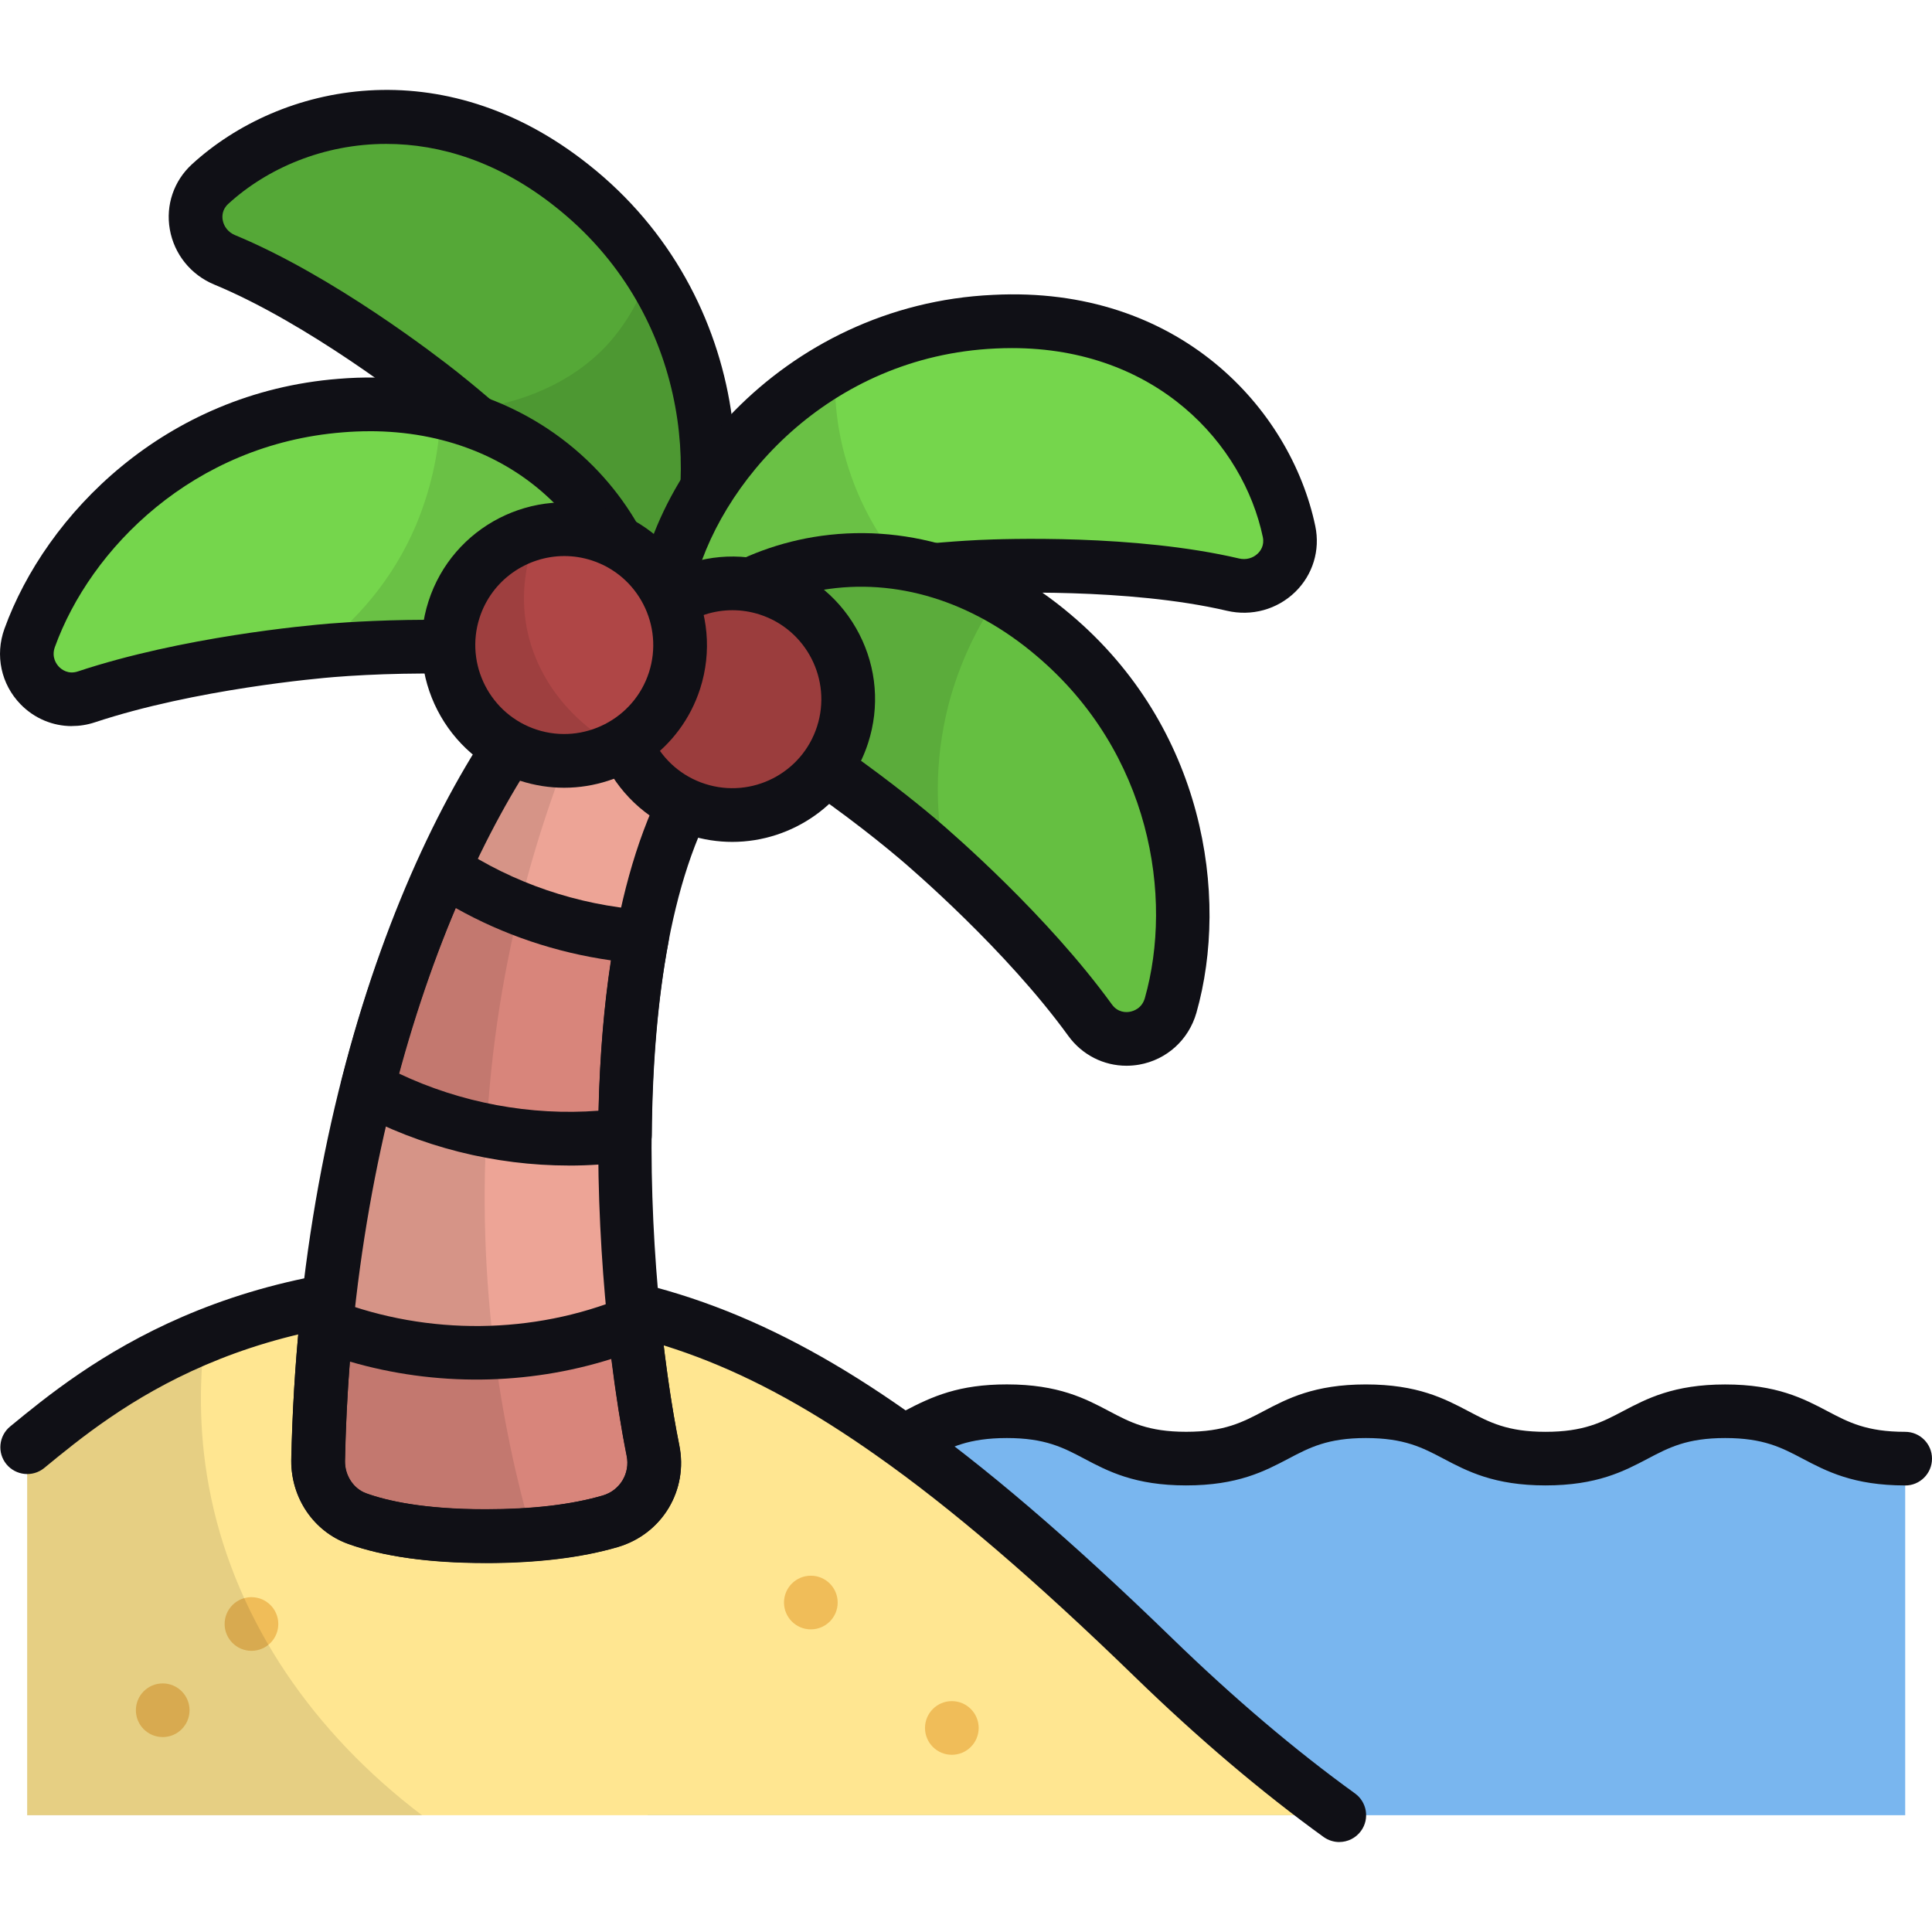 <svg id="Beach" enable-background="new 0 0 64 64" viewBox="0 0 64 64" xmlns="http://www.w3.org/2000/svg"><g><g><path d="m63.112 48.319v11.812h-41.66v-13.383c2.976 0 2.976 1.571 5.94 1.571 1.555 0 2.293-.425 3.076-.839.716-.378 1.454-.732 2.886-.732 2.976 0 2.976 1.571 5.94 1.571 2.976 0 2.976-1.571 5.951-1.571 2.987 0 2.987 1.571 5.951 1.571 2.976 0 2.976-1.571 5.951-1.571 2.976 0 2.976 1.571 5.963 1.571z" fill="#79b6ef"/><path d="m63.111 49.207c-1.714 0-2.609-.472-3.401-.889-.694-.365-1.293-.681-2.561-.681s-1.866.316-2.561.682c-.788.415-1.682.887-3.391.887-1.7 0-2.592-.47-3.379-.885-.696-.366-1.297-.684-2.573-.684-1.267 0-1.866.316-2.561.682-.788.415-1.682.887-3.391.887-1.701 0-2.592-.47-3.379-.887-.693-.366-1.292-.682-2.561-.682-1.278 0-1.885.319-2.473.628-.874.465-1.771.941-3.491.941-1.701 0-2.593-.47-3.379-.887-.693-.366-1.292-.682-2.561-.682-.491 0-.889-.398-.889-.889s.398-.889.889-.889c1.71 0 2.603.472 3.392.889.691.365 1.288.681 2.549.681 1.277 0 1.849-.304 2.573-.689.924-.486 1.804-.88 3.391-.88 1.71 0 2.604.472 3.392.889.691.365 1.286.681 2.547.681 1.267 0 1.866-.316 2.561-.682.788-.415 1.682-.887 3.391-.887 1.715 0 2.611.472 3.403.889.691.365 1.288.681 2.549.681 1.267 0 1.866-.316 2.561-.682.788-.415 1.682-.887 3.391-.887 1.707 0 2.601.47 3.389.885.696.368 1.299.684 2.573.684.491 0 .889.398.889.889-0.0.491-.398.889-.889.889z" fill="#101016"/></g><g><path d="m44.366 60.131h-43.465v-12.19c2.775-2.28 7.333-5.729 16.182-5.15 4.168.272 7.857 1.453 12.449 4.689 2.541 1.784 5.361 4.205 8.682 7.43 1.605 1.559 3.734 3.473 6.152 5.221z" fill="#ffe691"/><g fill="#f0bd59"><circle cx="31.531" cy="57.241" r=".889"/><circle cx="5.39" cy="56.654" r=".889"/><circle cx="26.86" cy="53.086" r=".889"/><circle cx="8.33" cy="53.797" r=".889"/></g><path d="m13.983 60.135h-13.085v-12.196c1.387-1.138 3.253-2.596 5.885-3.68-.196 1.618-.196 3.431.213 5.369.871 4.125 3.396 7.787 6.987 10.507z" opacity=".1"/><path d="m44.366 61.02c-.181 0-.363-.056-.521-.168-2.049-1.481-4.153-3.266-6.252-5.304-3.3-3.205-6.104-5.606-8.572-7.34-4.161-2.932-7.636-4.245-11.996-4.53-8.833-.576-13.209 3.019-15.56 4.951-.38.311-.939.253-1.251-.123-.312-.38-.257-.939.122-1.252 2.36-1.939 7.282-5.976 16.805-5.351 4.652.304 8.511 1.755 12.903 4.849 2.543 1.788 5.418 4.248 8.788 7.521 2.037 1.977 4.073 3.707 6.054 5.137.398.288.488.844.2 1.241-.174.24-.446.368-.721.368z" fill="#101016"/></g><g><path d="m19.217 21.818c-3.632 3.573-8.42 13.116-8.675 26.565-.016.847.499 1.638 1.296 1.926.833.301 2.163.573 4.247.573 1.893 0 3.223-.224 4.137-.492 1.018-.298 1.624-1.311 1.412-2.35-.99-4.854-2.213-18.059 2.273-23.355z" fill="#eda496"/><path d="m12.17 36.028c.693-2.738 1.564-5.156 2.524-7.236 1.956 1.298 4.231 2.062 6.578 2.24-.391 2.08-.551 4.338-.569 6.56-2.933.409-5.938-.16-8.533-1.564z" fill="#d8857b"/><path d="m20.223 50.392c-.907.267-2.24.498-4.142.498-2.08 0-3.413-.284-4.249-.587-.8-.284-1.298-1.067-1.298-1.92.036-1.547.124-3.04.267-4.48 3.271 1.244 6.951 1.227 10.205-.107.178 1.707.409 3.182.622 4.249.213 1.031-.391 2.044-1.405 2.347z" fill="#d8857b"/><path d="m17.628 50.837c-.462.036-.978.053-1.547.053-2.08 0-3.413-.284-4.249-.587-.8-.284-1.298-1.067-1.298-1.92.267-13.458 5.049-22.987 8.676-26.56l.782.48c-1.511 3.129-3.236 7.805-3.769 13.671-.569 6.24.409 11.414 1.405 14.862z" opacity=".1"/><g fill="#101016"><path d="m16.082 51.779c-1.846 0-3.378-.215-4.551-.641-1.125-.398-1.885-1.505-1.885-2.755.036-1.587.128-3.116.271-4.566.027-.276.181-.523.417-.668.235-.148.524-.172.784-.076 3.069 1.172 6.55 1.134 9.551-.097.255-.106.552-.087.793.061.24.142.398.391.427.67.156 1.493.373 2.974.61 4.167.307 1.483-.561 2.934-2.021 3.372-.002.002-.003.002-.005.002-1.206.354-2.683.533-4.392.533zm4.142-1.385h.017zm-8.636-5.29c-.083 1.069-.138 2.174-.164 3.3 0 .477.283.911.705 1.061.68.247 1.911.536 3.953.536 1.537 0 2.846-.155 3.887-.46.569-.17.908-.736.788-1.314-.188-.946-.363-2.057-.507-3.21-2.781.878-5.836.913-8.662.087z"/><path d="m18.846 38.61c-2.452 0-4.916-.618-7.099-1.8-.359-.193-.539-.604-.439-1.0.672-2.651 1.539-5.137 2.579-7.39.109-.236.315-.412.565-.483.248-.069.517-.03.734.115 1.813 1.202 3.941 1.927 6.154 2.094.252.019.484.144.638.345.155.201.215.457.168.706-.348 1.85-.534 4.004-.554 6.404-.003.441-.33.813-.767.873-.655.092-1.317.137-1.979.137zm-5.636-3.05c2.066.979 4.374 1.405 6.616 1.234.043-1.806.181-3.473.411-4.981-1.816-.257-3.564-.846-5.142-1.734-.73 1.707-1.362 3.544-1.885 5.481z"/><path d="m16.085 51.772c-1.866 0-3.397-.21-4.549-.625-1.15-.417-1.906-1.533-1.884-2.78.247-12.945 4.668-22.98 8.941-27.183.291-.286.74-.337 1.087-.125l4.689 2.868c.221.135.372.361.414.617.042.257-.031.518-.2.716-4.075 4.811-3.162 17.306-2.081 22.603.306 1.497-.567 2.951-2.032 3.38-1.195.351-2.671.528-4.386.528zm3.278-28.823c-3.751 4.125-7.707 13.581-7.932 25.451-.009.477.283.92.709 1.075.658.236 1.877.519 3.945.519 1.547 0 2.854-.153 3.886-.455.57-.168.911-.734.791-1.319-.864-4.233-2.26-17.137 1.847-23.284z"/></g></g><g><path d="m21.884 20.998c-1.649-3.312-6.138-7.064-7.287-7.974-.934-.74-4.18-3.183-7.156-4.416-1.028-.426-1.304-1.758-.483-2.509 2.816-2.578 7.696-3.359 11.985.05 5.22 4.123 5.524 11.224 2.94 14.85z" fill="#55a837"/><path d="m21.877 21.005c-1.404-2.844-4.889-5.991-6.578-7.413 1.956-.178 3.662-.924 4.818-2.169.693-.764 1.138-1.618 1.405-2.471 2.649 4.036 2.436 9.156.355 12.054z" opacity=".1"/><path d="m21.885 21.887c-.023 0-.046-.001-.069-.003-.312-.024-.587-.211-.727-.49-1.671-3.356-6.498-7.242-7.043-7.675-.383-.303-3.834-3.002-6.945-4.291-.78-.323-1.332-1.008-1.476-1.832-.141-.8.134-1.606.734-2.155 2.937-2.689 8.301-3.833 13.137.01 5.488 4.335 6.045 11.945 3.112 16.061-.168.235-.438.373-.724.373zm-9.09-17.12c-2.078 0-3.947.808-5.235 1.988-.208.19-.204.417-.183.535.039.222.191.408.405.497 3.264 1.353 6.71 4.019 7.368 4.54.821.651 4.567 3.706 6.708 6.881 1.409-3.376.878-8.931-3.465-12.361-1.861-1.48-3.807-2.08-5.597-2.08z" fill="#101016"/></g><g><path d="m21.884 20.998c3.272-1.727 9.106-2.154 10.571-2.222 1.19-.056 5.252-.145 8.388.59 1.083.254 2.085-.666 1.857-1.755-.782-3.737-4.29-7.219-9.761-6.955-6.645.302-11.036 5.89-11.055 10.342z" fill="#75d64c"/><path d="m30.09 18.961c-2.418.267-5.938.836-8.213 2.045.018-3.147 2.187-6.827 5.796-8.853-.053.978.036 2.133.444 3.378.462 1.44 1.209 2.578 1.973 3.431z" opacity=".1"/><path d="m21.885 21.887c-.16 0-.319-.043-.461-.128-.267-.162-.429-.452-.428-.764.021-5.055 4.914-10.909 11.903-11.227 6.139-.316 9.856 3.762 10.672 7.661.167.797-.082 1.61-.663 2.178-.599.584-1.448.817-2.267.625-3.28-.767-7.655-.59-8.143-.568-.694.032-6.878.368-10.198 2.121-.13.069-.273.102-.415.102zm11.634-10.356c-.177 0-.356.004-.536.013-5.533.252-9.207 4.455-10.032 8.019 3.718-1.367 8.82-1.645 9.465-1.675.835-.039 5.188-.194 8.632.613.227.053.458-.009.62-.167.087-.084.222-.267.165-.542-.644-3.069-3.509-6.261-8.313-6.261z" fill="#101016"/></g><g><path d="m21.423 22.43c-3.128-1.319-8.957-1.004-10.424-.887-1.148.092-4.976.494-8.138 1.542-1.199.397-2.308-.765-1.879-1.953 1.329-3.678 5.078-7.284 10.299-7.696 6.656-.544 10.545 4.517 10.141 8.994z" fill="#75d64c"/><path d="m21.415 22.428c-3.111-1.316-8.942-.996-10.418-.889-.142 0-.32.018-.551.053 1.333-.996 2.56-2.365 3.342-4.213.551-1.333.782-2.613.8-3.716 4.605 1.031 7.165 5.085 6.827 8.765z" opacity=".1"/><path d="m2.382 24.053c-.63 0-1.241-.251-1.699-.721-.648-.665-.853-1.624-.536-2.502 1.372-3.795 5.325-7.827 11.065-8.281 3.315-.274 6.318.756 8.439 2.893 1.892 1.907 2.885 4.549 2.659 7.067-.025.282-.184.536-.428.682-.243.146-.542.166-.803.057-2.55-1.076-7.492-1.023-10.008-.82-.461.037-4.601.396-7.929 1.5-.251.083-.507.123-.76.123zm9.861-9.768c-.293 0-.589.012-.889.037-4.953.391-8.358 3.853-9.536 7.112-.122.339.056.573.138.657.08.082.3.26.626.15 3.451-1.145 7.557-1.521 8.345-1.585 1.073-.085 6.083-.417 9.609.537-.151-1.634-.913-3.254-2.148-4.498-1.556-1.57-3.714-2.411-6.145-2.411z" fill="#101016"/></g><g><path d="m21.423 22.43c3.31.754 7.86 4.412 8.982 5.364.878.745 3.752 3.305 5.708 6.002.741 1.022 2.321.726 2.666-.489 1.067-3.762.128-8.879-3.872-12.261-5.087-4.327-11.199-2.487-13.484 1.384z" fill="#65bf41"/><path d="m31.424 23.334c-.498 1.938-.427 3.733-.089 5.28-.391-.355-.711-.64-.924-.818-1.12-.96-5.671-4.605-8.996-5.369 2.027-3.413 7.004-5.245 11.645-2.667-.658.96-1.262 2.151-1.636 3.573z" opacity=".1"/><path d="m37.315 35.304c-.755 0-1.467-.358-1.924-.986-2.063-2.848-5.21-5.548-5.562-5.846-1.923-1.632-5.897-4.558-8.604-5.175-.276-.062-.506-.254-.618-.515-.113-.26-.094-.559.05-.804 1.285-2.176 3.633-3.741 6.28-4.186 2.973-.496 6.004.417 8.545 2.576 4.396 3.717 5.252 9.299 4.151 13.181-.257.898-.983 1.557-1.898 1.719-.142.024-.283.036-.422.036zm-14.451-13.359c3.534 1.334 7.612 4.743 8.116 5.17.601.51 3.71 3.204 5.853 6.158.2.277.479.265.594.243.116-.021.399-.106.498-.454.944-3.333.201-8.131-3.592-11.339-2.134-1.815-4.653-2.591-7.099-2.179-1.729.29-3.293 1.161-4.369 2.4z" fill="#101016"/></g><g><path d="m27.912 24.338c-.65 2.017-2.811 3.125-4.829 2.476-2.017-.65-3.125-2.811-2.476-4.828.65-2.017 2.811-3.125 4.829-2.476 2.017.65 3.125 2.811 2.476 4.828z" fill="#9b3d3d"/><path d="m24.257 27.889c-.479 0-.966-.074-1.446-.228-2.48-.799-3.847-3.466-3.05-5.947.799-2.48 3.469-3.85 5.948-3.05 1.201.387 2.18 1.219 2.756 2.342.576 1.123.68 2.404.293 3.605-.645 2.001-2.505 3.278-4.502 3.278zm.006-7.675c-1.247 0-2.407.797-2.809 2.044-.498 1.547.355 3.212 1.902 3.709 1.55.5 3.212-.354 3.71-1.902.498-1.547-.355-3.211-1.902-3.709-.299-.096-.602-.142-.901-.142zm3.649 4.124h.017z" fill="#101016"/></g><g><circle cx="18.692" cy="21.369" fill="#af4646" r="3.837"/><path d="m20.472 24.756c-.871.462-1.938.587-2.951.267-2.027-.658-3.129-2.809-2.489-4.836.427-1.316 1.511-2.258 2.773-2.542-.302.711-.569 1.76-.391 2.951.267 1.742 1.404 3.253 3.058 4.16z" opacity=".1"/><path d="m18.688 26.095c-.478 0-.964-.073-1.444-.227-2.48-.799-3.848-3.468-3.05-5.948.799-2.481 3.466-3.85 5.948-3.05 2.48.799 3.847 3.468 3.05 5.948-.645 2-2.506 3.277-4.503 3.277zm.007-7.675c-1.246 0-2.407.797-2.809 2.044-.498 1.547.356 3.212 1.903 3.71 1.545.497 3.211-.356 3.709-1.902.498-1.548-.355-3.212-1.902-3.71-.299-.096-.602-.142-.901-.142zm3.649 4.125h.017z" fill="#101016"/></g></g></svg>